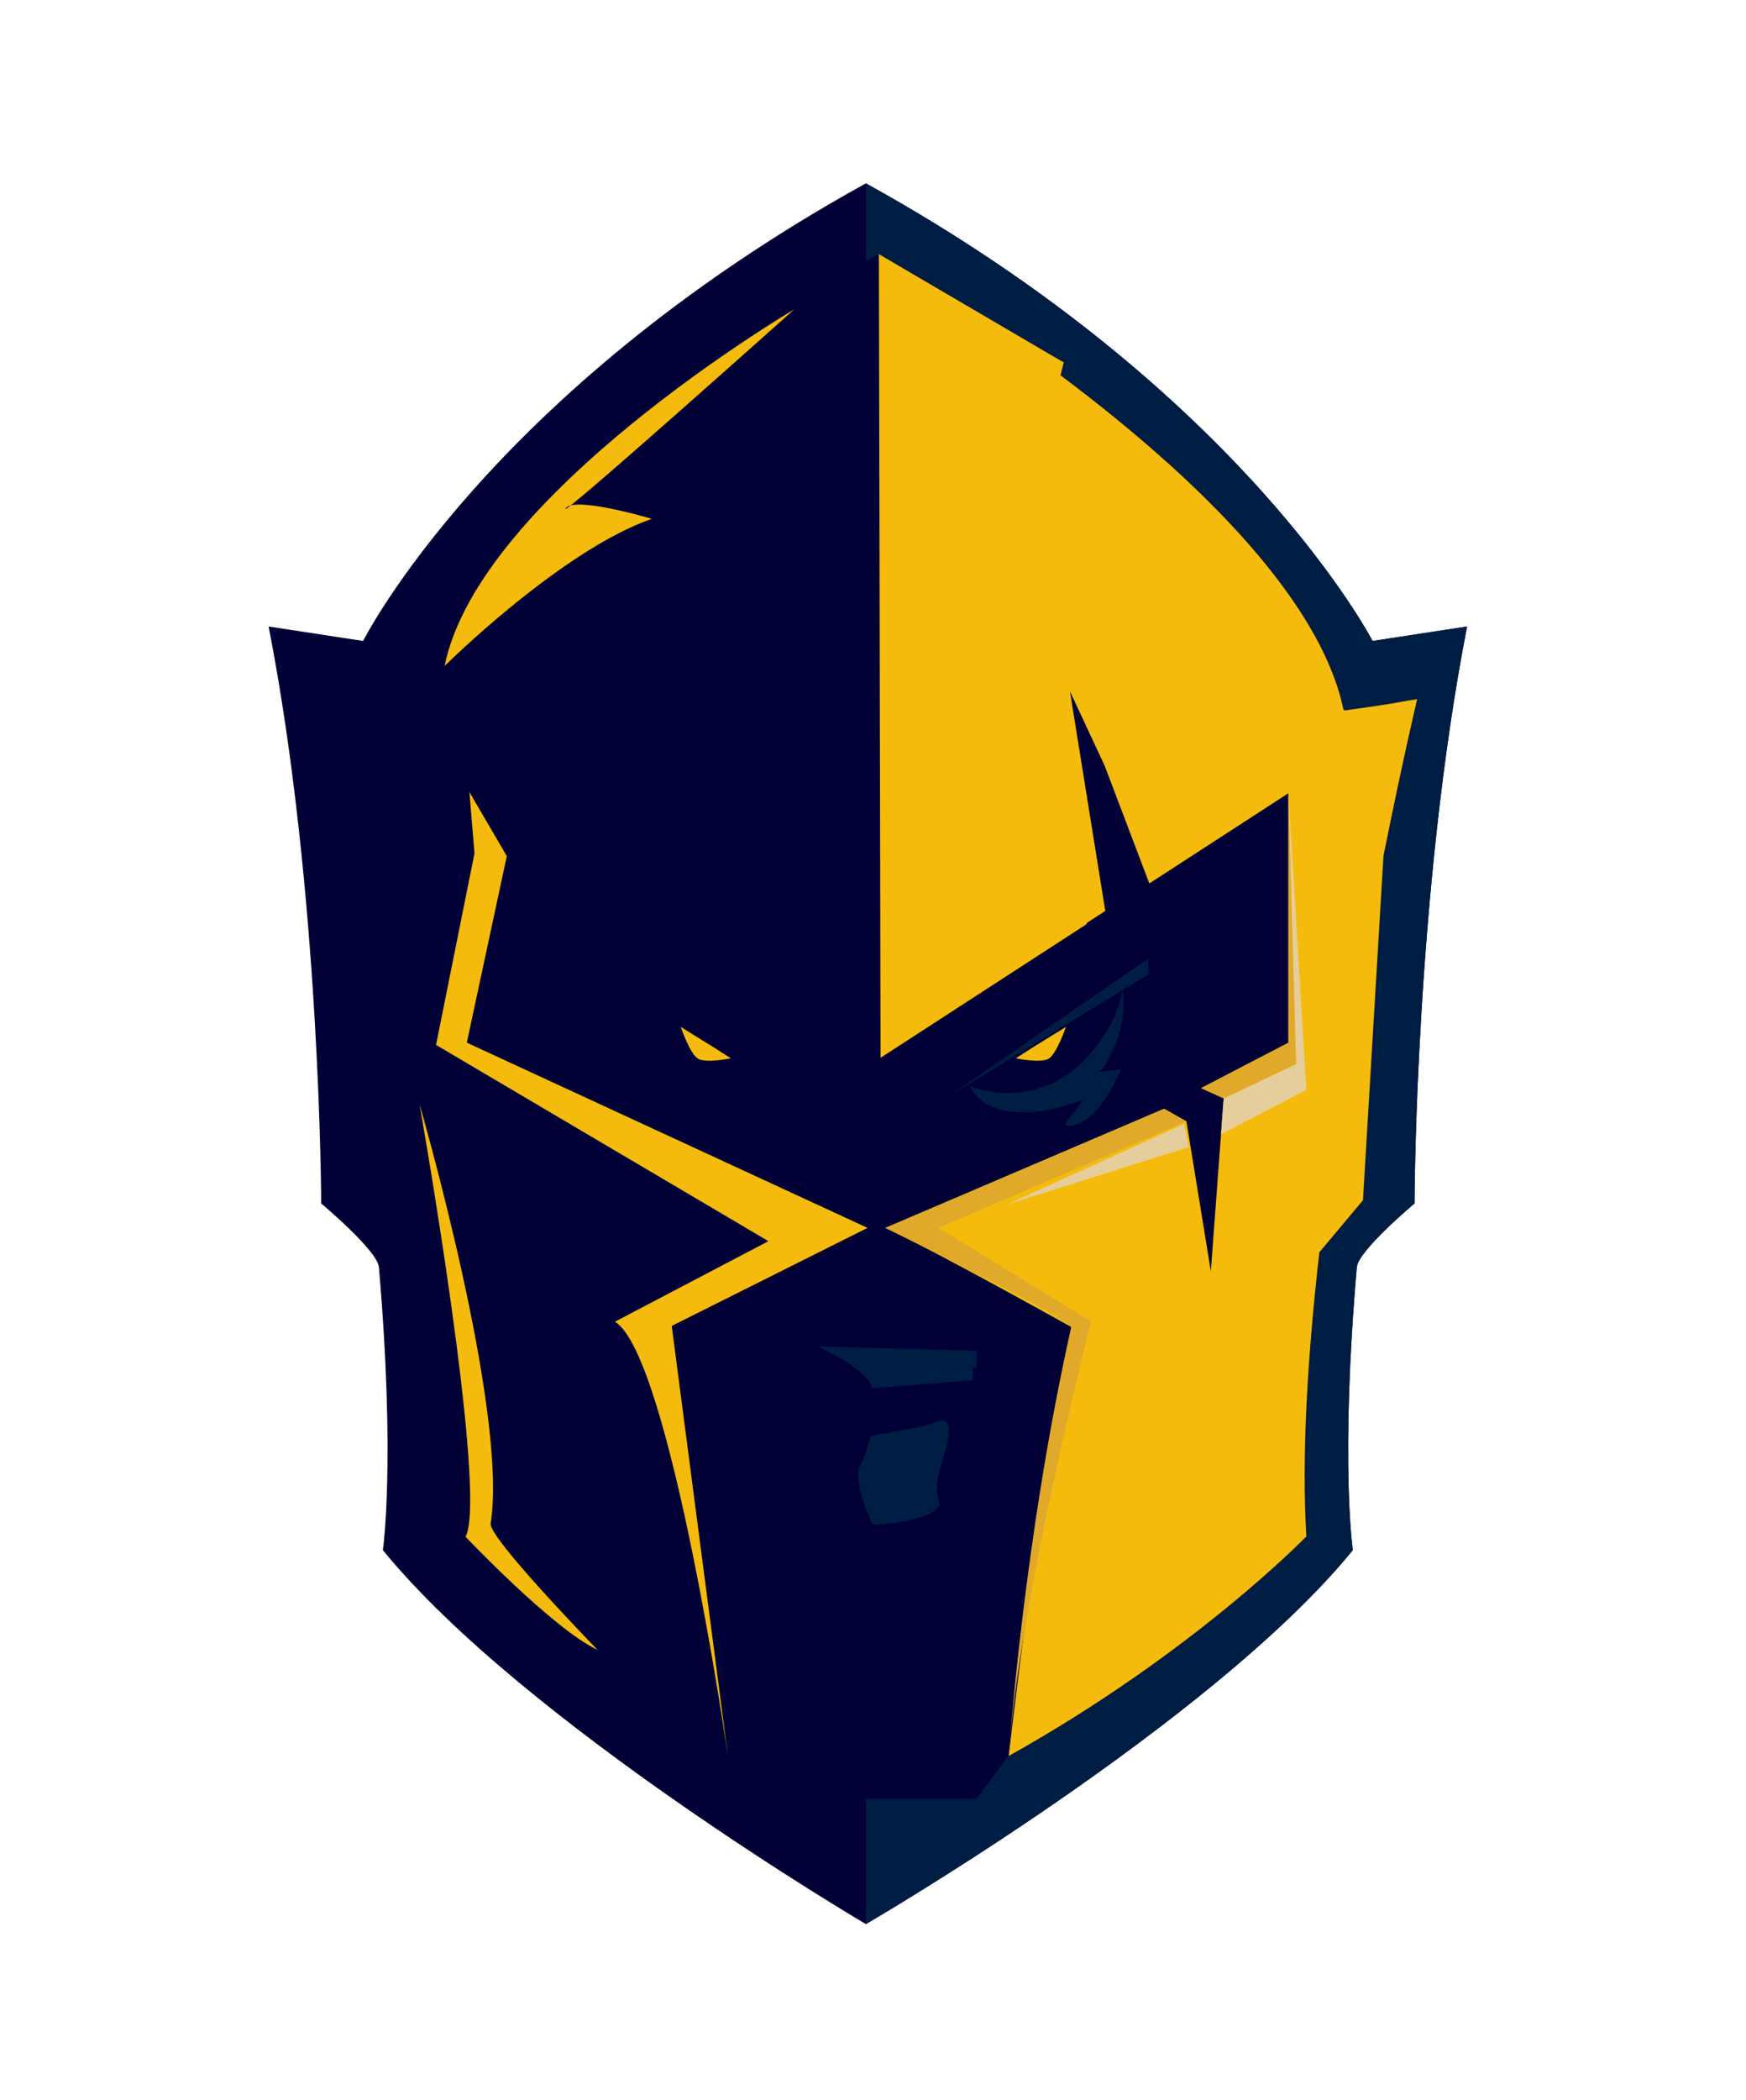 <svg width="178" height="214" xmlns="http://www.w3.org/2000/svg" xmlns:xlink="http://www.w3.org/1999/xlink"><defs><filter x="-25%" y="-17.2%" width="150.1%" height="134.5%" filterUnits="objectBoundingBox" id="a"><feOffset in="SourceAlpha" result="shadowOffsetOuter1"/><feGaussianBlur stdDeviation="10" in="shadowOffsetOuter1" result="shadowBlurOuter1"/><feColorMatrix values="0 0 0 0 0.961 0 0 0 0 0.733 0 0 0 0 0.047 0 0 0 1 0" in="shadowBlurOuter1"/></filter><path d="M88.718 2C50.888 22.895 38.45 47.742 38.45 47.742L29 46.3c5.2 26.61 5.255 57.67 5.255 57.67s5.626 4.707 5.77 6.362c1.683 19.471.4 28.29.4 28.29C54.49 155.897 88.717 176 88.717 176s34.62-20.102 48.685-37.38c0 0-1.283-8.818.4-28.289.144-1.655 5.77-6.361 5.77-6.361s.054-31.062 5.255-57.671l-9.449 1.443S126.55 22.895 88.72 2" id="b"/></defs><g fill="none" fill-rule="evenodd"><g transform="translate(0 18)"><use fill="#000" filter="url(#a)" xlink:href="#b"/><use fill="#000036" xlink:href="#b"/></g><path d="M88.274 18.685C49.703 39.99 37.02 65.325 37.02 65.325l-9.635-1.472c5.303 27.131 5.358 58.802 5.358 58.802s5.737 4.799 5.883 6.486c1.716 19.854.407 28.844.407 28.844C53.375 175.602 88.274 196.1 88.274 196.1s35.3-20.497 49.64-38.114c0 0-1.308-8.99.409-28.844.146-1.687 5.882-6.486 5.882-6.486s.056-31.67 5.358-58.802l-9.634 1.471s-13.082-25.334-51.655-46.64" fill="#000036"/><path d="M88.274 196.099s35.3-20.497 49.64-38.113c0 0-1.308-8.991.409-28.844.146-1.688 5.882-6.487 5.882-6.487s.056-31.67 5.358-58.802l-9.634 1.472s-13.082-25.336-51.655-46.64" fill="#001D43"/><path d="M90.08 47.879c-.145 0-.29.006-.436.006l-.045-21.98-21.9 10.922-.2.084c.096.358.165.695.249 1.045-13.252 10.24-23.938 18.672-27.121 33.437-.183.337-.379.665-.555 1.006l-.41-.033c-5.703-.823-4.432-1.234-7.187-.775 0 0 1.903 7.938 4.165 19.42l1.692 31.316 4.126 4.78c1.241 10.63 1.921 21.055 1.408 29.481 0 0 10.09 13.333 30.343 22.378 0 0 .017-1.512.015-4.048 3.07 5.246 5.1 8.411 5.1 8.411H99.53s34.823-44.406 34.823-82.66c0-38.253-20.13-52.79-44.272-52.79" fill="#000036"/><path d="M138.951 122.327l2.09-35.095c1.922-9.596 3.433-15.977 3.433-15.977-2.696.425-1.335.31-7.356 1.15-.051-.026-.103-.05-.154-.077-2.532-12.1-16.749-25.011-28.84-34.07.103-.446.201-.887.324-1.347l-.2-.084L89.6 25.904l.17 81.906 21.01-13.625-.01-.104 1.911-1.239-3.603-22.387 3.541 7.591 4.551 11.995 14.177-9.194v25.427l-8.897 4.627 2.302 1.044-1.31 17.628-2.489-15.288-2.277-1.281-28.41 12.14c5.196 2.412 18.945 10.101 18.945 10.101-3.897 21.491-6.374 43.72-6.374 43.72 18.957-10.587 30.344-22.377 30.344-22.377-.505-8.27.134-18.494 1.323-28.958l4.448-5.303z" fill="#F5BB0C"/><path d="M120.952 114.285l-25.276 10.858 15.57 9.56s-7.325 28.206-8.41 44.262c0 0 1.468-21.864 6.375-43.72-.805-1.205-18.945-10.1-18.945-10.1l28.41-12.141 2.276 1.28z" fill="#E0A929"/><path d="M88.445 125.143l-19.964 9.993 5.727 43.83s-5.871-40.792-11.512-44.264l15.643-8.205-33.886-20.002 3.922-19.528-.523-6.25 3.815 6.539-4.078 19.009 40.856 18.878zM42.774 112.554s7.008 39.635 4.69 44.072c0 0 8.906 9.395 13.465 11.537 0 0-11.14-11.443-10.909-12.887 1.831-11.461-7.246-42.722-7.246-42.722" fill="#F5BB0C"/><path fill="#E6CD9C" d="M124.75 111.945l7.378-3.497-.782-27.71 1.834 30.335-8.701 4.53z"/><path fill="#E0A929" d="M122.45 110.901l2.3 1.044 7.378-3.498-.782-27.71v25.537z"/><path d="M80.959 31.538s-32.115 18.87-35.631 36.334c0 0 11.856-11.766 21.12-14.995 0 0-7.95-2.363-8.788-1.061-.837 1.302 23.299-20.278 23.299-20.278" fill="#F5BB0C"/><path d="M99.587 137.667l-16.224-.447s5.5 2.534 5.464 4.277l10.34-.83v-1.309h.42v-1.691zM88.743 146.348s5.968-.956 6.809-1.468c0 0 1.597-.702 1.092 1.787-.503 2.49-1.596 4.47-.924 6.321s-6.435 2.553-6.79 2.362c0 0-2.036-4.405-1.28-5.873s1.093-3.129 1.093-3.129M114.436 100.67c-.218 3.122-2.979 6.884-5.39 8.682-2.919 2.175-6.764 2.571-10.158 1.367 2.146 4.004 8.3 2.617 11.556 1.346l-1.938 2.6s2.844 1.074 5.78-5.702c0 0-2.394.335-2.4.337.597-.085 1.422-1.974 1.627-2.407.911-1.938 1.171-4.107.923-6.223" fill="#001D43"/><path fill="#001D43" d="M96.87 111.631l20.202-13.949v1.634"/><path d="M105.152 106.835l3.517-2.178s-.9 2.632-1.698 3.199c-.798.567-3.407 0-3.407 0l1.588-1.02zM72.912 106.835l-3.516-2.178s.9 2.632 1.698 3.199c.798.567 3.407 0 3.407 0l-1.589-1.02z" fill="#F5BB0C"/><path fill="#E6CD9C" d="M120.739 114.53l-18.047 8.216 18.485-5.838z"/></g></svg>